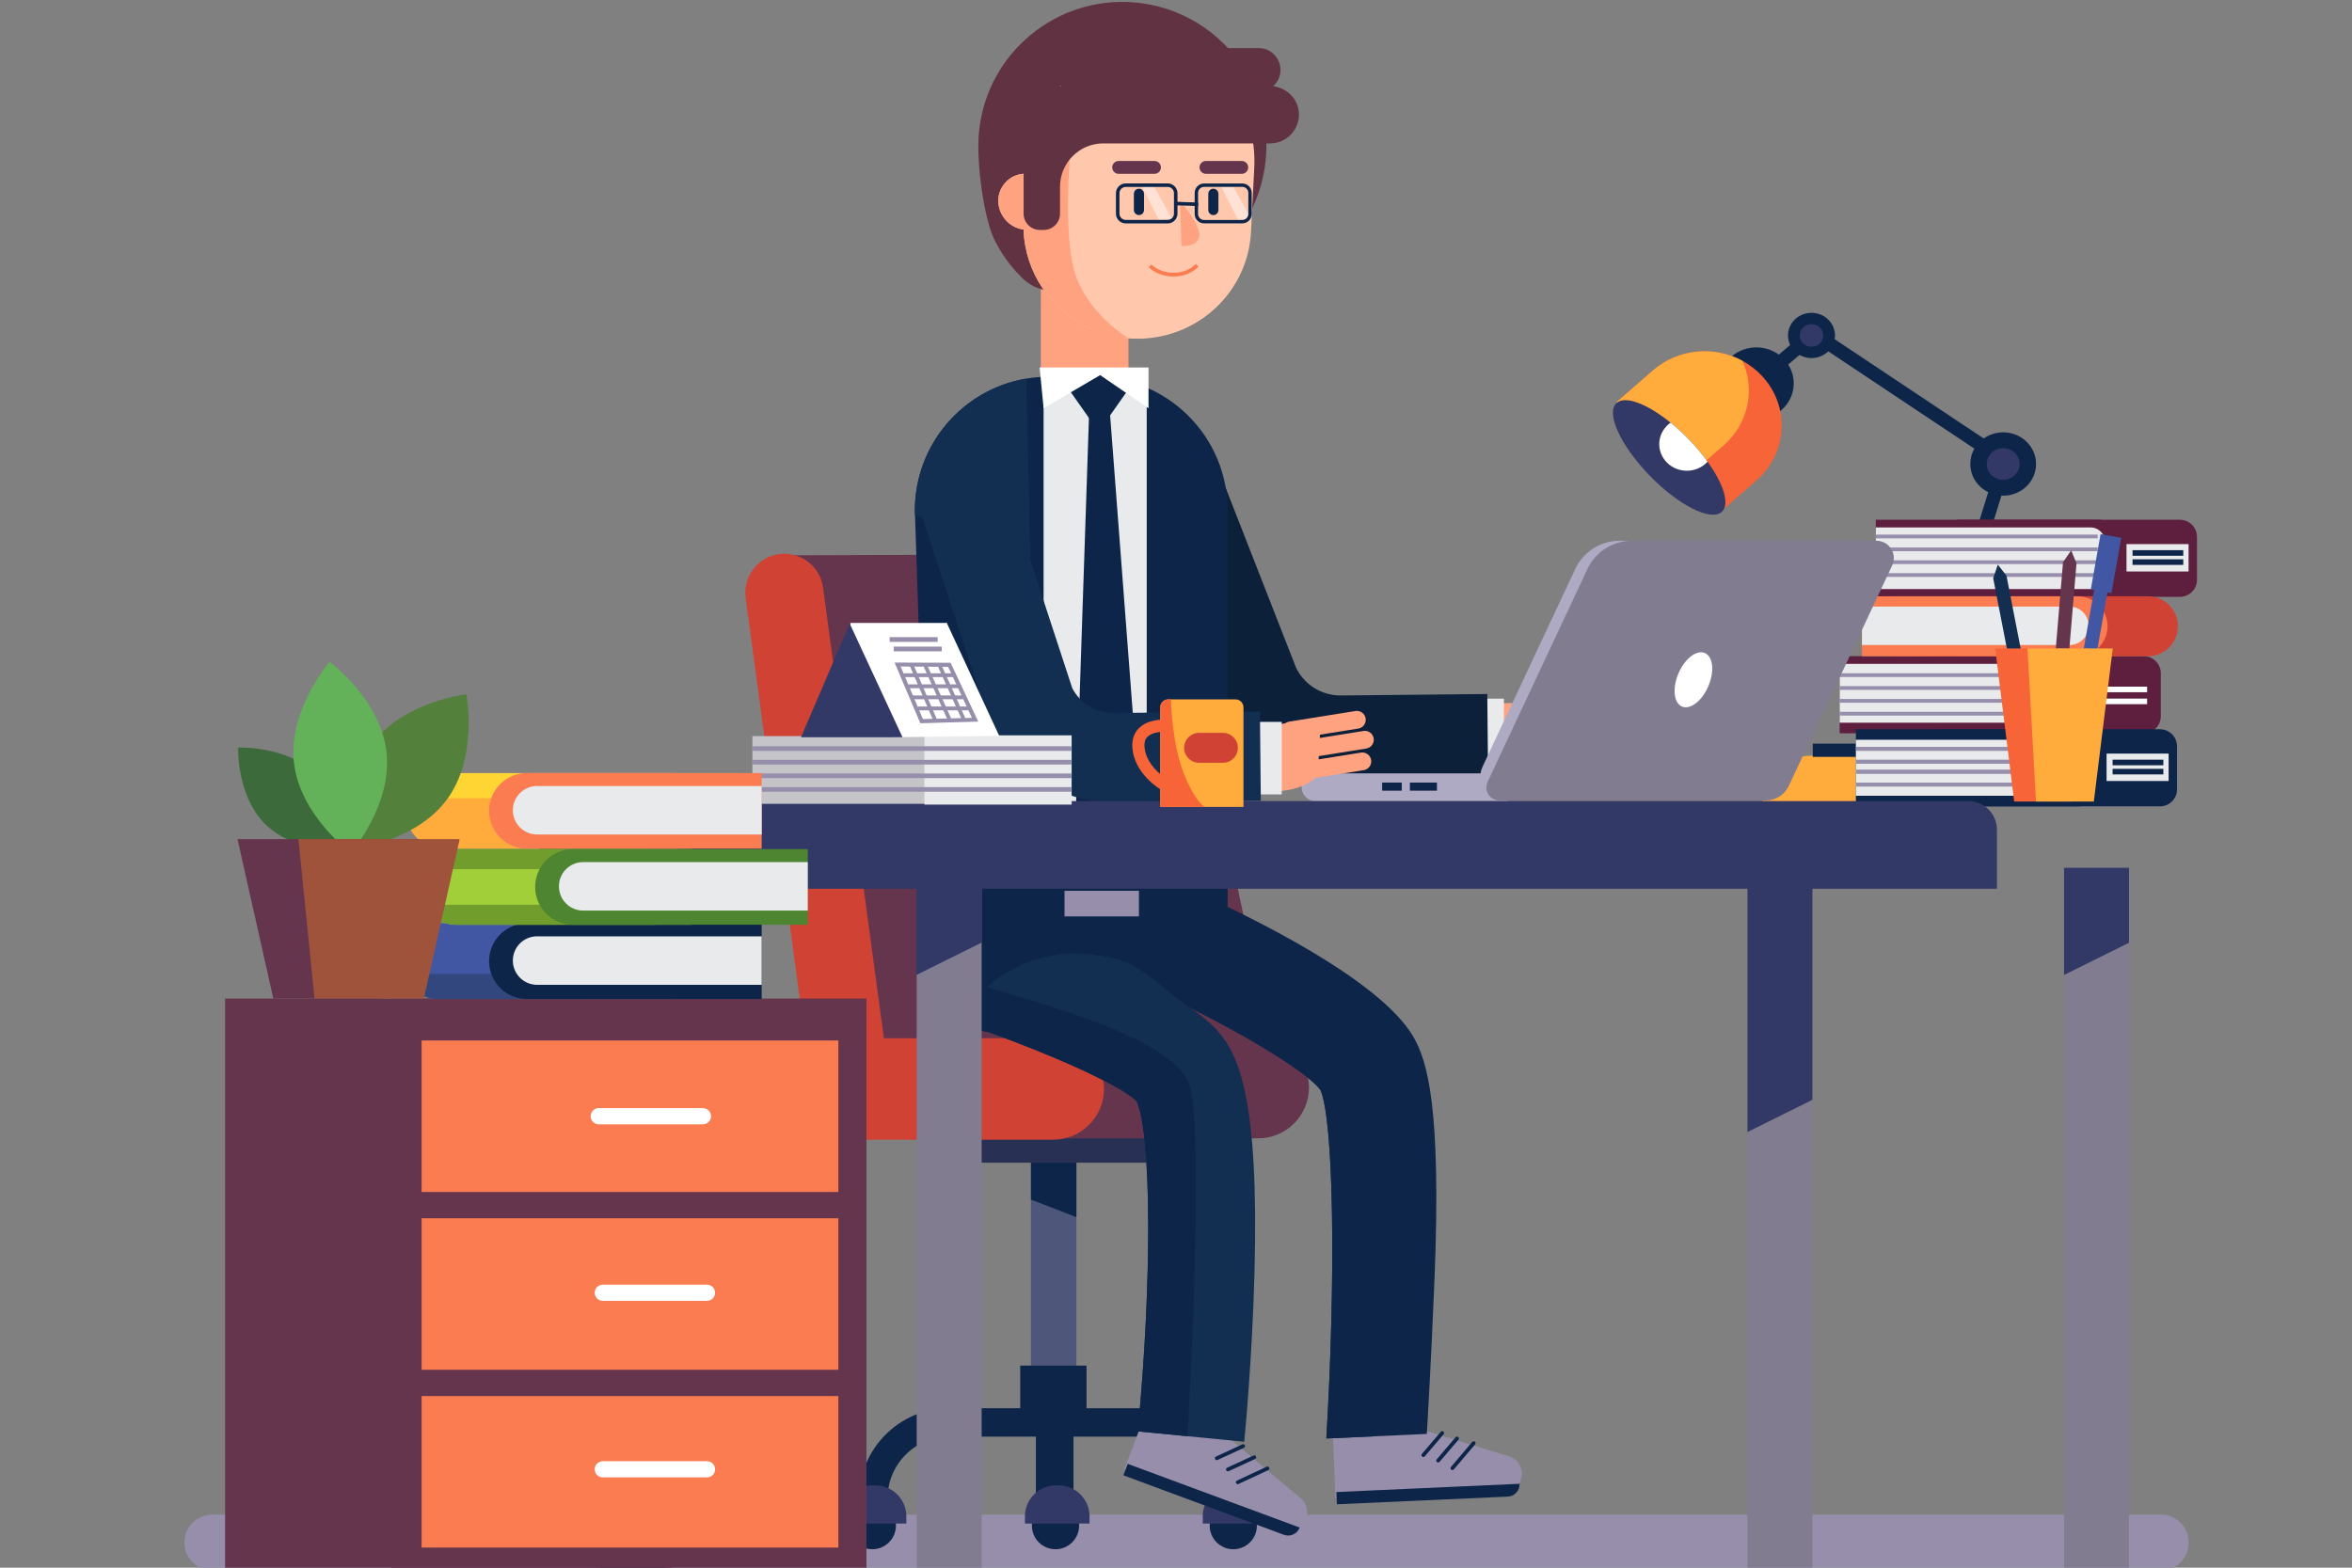 <?xml version="1.0" encoding="utf-8"?>
<!-- Generator: Adobe Illustrator 16.0.0, SVG Export Plug-In . SVG Version: 6.00 Build 0)  -->
<!DOCTYPE svg PUBLIC "-//W3C//DTD SVG 1.1//EN" "http://www.w3.org/Graphics/SVG/1.1/DTD/svg11.dtd">
<svg version="1.1" id="Layer_1" xmlns="http://www.w3.org/2000/svg" xmlns:xlink="http://www.w3.org/1999/xlink" x="0px" y="0px"
	 width="900px" height="600px" viewBox="0 0 900 600" enable-background="new 0 0 900 600" xml:space="preserve">
<rect x="0" y="0" width="900" height="600" fill="#808080" stroke="none"/>
<g>
	<g>
		<g>
			<g>
				<defs>
					<path id="SVGID_1_" d="M507.527,550.55c3.754-63.099,2.742-121.436-2.174-133.251c-5.042-7.336-35.314-25.383-65.128-38.759
						l16.755-37.375c20.925,9.378,70.984,33.574,83.863,55.665c5.438,9.324,10.652,27.533,8.105,91.873
						c-1.334,33.7-2.979,60.1-2.979,60.1L507.527,550.55z"/>
				</defs>
				<clipPath id="SVGID_2_">
					<use xlink:href="#SVGID_1_"  overflow="visible"/>
				</clipPath>
			</g>
		</g>
		<g>
			<g>
				<defs>
					<path id="SVGID_3_" d="M507.527,550.55c3.754-63.099,2.742-121.436-2.174-133.251c-5.042-7.336-35.314-25.383-65.128-38.759
						l16.755-37.375c20.925,9.378,70.984,33.574,83.863,55.665c5.438,9.324,10.652,27.533,8.105,91.873
						c-1.334,33.7-2.979,60.1-2.979,60.1L507.527,550.55z"/>
				</defs>
				<clipPath id="SVGID_4_">
					<use xlink:href="#SVGID_3_"  overflow="visible"/>
				</clipPath>
			</g>
		</g>
		<g>
			<g>
				<defs>
					<path id="SVGID_5_" d="M507.527,550.55c3.754-63.099,2.742-121.436-2.174-133.251c-5.042-7.336-35.314-25.383-65.128-38.759
						l16.755-37.375c20.925,9.378,70.984,33.574,83.863,55.665c5.438,9.324,10.652,27.533,8.105,91.873
						c-1.334,33.7-2.979,60.1-2.979,60.1L507.527,550.55z"/>
				</defs>
				<clipPath id="SVGID_6_">
					<use xlink:href="#SVGID_5_"  overflow="visible"/>
				</clipPath>
			</g>
		</g>
	</g>
	<g>
		<g>
			<g>
				<defs>
					<path id="SVGID_7_" d="M507.527,550.55c3.754-63.099,2.742-121.436-2.174-133.251c-5.042-7.336-35.314-25.383-65.128-38.759
						l16.755-37.375c20.925,9.378,70.984,33.574,83.863,55.665c5.438,9.324,10.652,27.533,8.105,91.873
						c-1.334,33.7-2.979,60.1-2.979,60.1L507.527,550.55z"/>
				</defs>
				<clipPath id="SVGID_8_">
					<use xlink:href="#SVGID_7_"  overflow="visible"/>
				</clipPath>
			</g>
		</g>
		<g>
			<path fill="#968EAB" d="M826.861,601.066H81.227c-5.879,0-10.686-4.808-10.686-10.686l0,0c0-5.877,4.807-10.687,10.686-10.687
				h745.633c5.878,0,10.686,4.81,10.686,10.687l0,0C837.546,596.259,832.739,601.066,826.861,601.066z"/>
			<g>
				<g>
					<g>
						<path fill="#0E254A" d="M660.806,156.546L660.806,156.546c-5.295-5.647-4.837-14.361,1.023-19.462l0.664-0.578
							c5.86-5.102,14.903-4.66,20.198,0.987l0,0c5.295,5.647,4.837,14.361-1.024,19.462l-0.663,0.577
							C675.143,162.634,666.1,162.193,660.806,156.546z"/>
						<path fill="#F66438" d="M672.049,183.95l-13.925,12.124l-39.547-42.174l13.926-12.125c9.65-8.4,23.492-9.517,34.233-3.687
							c2.715,1.468,5.225,3.374,7.427,5.723c5.455,5.818,7.951,13.22,7.579,20.492C681.349,171.573,678.089,178.693,672.049,183.95z
							"/>
						<path fill="#FFAC3D" d="M659.467,170.53l-13.927,12.125l-26.963-28.755l13.926-12.125c9.65-8.4,23.492-9.517,34.233-3.687
							c1.847,4.068,2.65,8.452,2.423,12.795C668.766,158.153,665.506,165.274,659.467,170.53z"/>
					</g>
					<path fill="#323966" d="M658.844,195.913c-4.202,3.751-16.618-2.517-27.733-14.025c-11.114-11.51-16.731-23.885-12.523-27.647
						c3.313-2.974,11.772,0.325,20.671,7.526c2.343,1.914,4.732,4.089,7.05,6.493c2.71,2.81,5.099,5.668,7.091,8.443
						C659.587,185.293,662.019,193.07,658.844,195.913z"/>
					<path fill="#FFFFFF" d="M653.399,176.702c-3.218,3.546-8.692,4.557-13.128,2.143c-5.065-2.758-6.859-8.971-3.991-13.863
						c0.766-1.306,1.788-2.396,2.979-3.217c2.343,1.914,4.732,4.089,7.05,6.493C649.018,171.068,651.406,173.927,653.399,176.702z"
						/>
				</g>
				<polyline fill="none" stroke="#0E254A" stroke-width="5.229" stroke-miterlimit="10" points="731.141,292.934 767.244,176.399 
					694.137,127.699 678.793,140.744 				"/>
				<g>
					<ellipse fill="#0E254A" cx="693.176" cy="128.392" rx="8.989" ry="8.661"/>
					<ellipse fill="#323966" cx="693.176" cy="128.392" rx="4.495" ry="4.33"/>
				</g>
				<path fill="#FFAC3D" d="M767.485,307.697h-93.006l0,0c0-10.205,8.272-18.478,18.478-18.478h56.051
					C759.212,289.22,767.485,297.492,767.485,307.697L767.485,307.697z"/>
				<rect x="693.656" y="284.599" fill="#0E254A" width="16.779" height="5.081"/>
				<g>
					<ellipse fill="#0E254A" cx="766.526" cy="177.588" rx="12.585" ry="12.125"/>
					<ellipse fill="#323966" cx="766.526" cy="177.588" rx="6.292" ry="6.062"/>
				</g>
			</g>
			<g>
				<g>
					<path fill="#5E1F3F" d="M820.313,280.659h-85.305v-29.512h85.305c3.605,0,6.529,2.923,6.529,6.529v16.454
						C826.842,277.736,823.918,280.659,820.313,280.659z"/>
					<path fill="#5E1F3F" d="M789.248,280.659h-85.305v-29.512h85.305c3.606,0,6.529,2.923,6.529,6.529v16.454
						C795.778,277.736,792.855,280.659,789.248,280.659z"/>
					<path fill="#E8EAEC" d="M785.027,276.604h-81.083v-22.513h81.083c3.09,0,5.594,2.503,5.594,5.593v11.328
						C790.62,274.099,788.116,276.604,785.027,276.604z"/>
					<rect x="802.185" y="262.797" fill="#FFFFFF" width="19.414" height="2.136"/>
					<rect x="802.185" y="267.371" fill="#FFFFFF" width="19.414" height="2.137"/>
				</g>
				<g>
					<path fill="#5E1F3F" d="M834.152,228.434h-85.305v-29.511h85.305c3.607,0,6.53,2.922,6.53,6.528v16.454
						C840.682,225.511,837.759,228.434,834.152,228.434z"/>
					<path fill="#5E1F3F" d="M803.087,228.434h-85.305v-29.511h85.305c3.606,0,6.529,2.922,6.529,6.528v16.454
						C809.616,225.511,806.694,228.434,803.087,228.434z"/>
					<path fill="#E8EAEC" d="M799.947,225.46h-82.164v-23.594h82.164c3.09,0,5.593,2.503,5.593,5.593v12.408
						C805.539,222.955,803.036,225.46,799.947,225.46z"/>
					<rect x="813.711" y="208.242" fill="#E8EAEC" width="23.75" height="10.484"/>
					<rect x="816.024" y="210.572" fill="#0E254A" width="19.415" height="2.135"/>
					<rect x="816.024" y="214.067" fill="#0E254A" width="19.415" height="2.135"/>
				</g>
				<g>
					<path fill="#0E254A" d="M826.526,308.616h-85.305v-29.511h85.305c3.605,0,6.529,2.924,6.529,6.529v16.453
						C833.055,305.693,830.131,308.616,826.526,308.616z"/>
					<path fill="#0E254A" d="M795.461,308.616h-85.305v-29.511h85.305c3.606,0,6.529,2.924,6.529,6.529v16.453
						C801.99,305.693,799.068,308.616,795.461,308.616z"/>
					<path fill="#E8EAEC" d="M791.241,304.563h-81.085v-21.435h81.085c3.088,0,5.593,2.505,5.593,5.593v10.248
						C796.834,302.058,794.329,304.563,791.241,304.563z"/>
					<rect x="806.085" y="288.424" fill="#E8EAEC" width="23.75" height="10.484"/>
					<rect x="808.398" y="290.754" fill="#0E254A" width="19.415" height="2.137"/>
					<rect x="808.398" y="294.249" fill="#0E254A" width="19.415" height="2.137"/>
				</g>
				<g>
					<path fill="#D04234" d="M723.874,228.221v22.949h98.026c6.334,0,11.475-5.14,11.475-11.474c0-3.161-1.284-6.033-3.356-8.117
						c-2.086-2.073-4.957-3.357-8.118-3.357H723.874z"/>
					<path fill="#FA7C50" d="M712.485,228.221v22.949h82.494c6.334,0,11.475-5.14,11.475-11.474c0-3.161-1.285-6.033-3.357-8.117
						c-2.085-2.073-4.957-3.357-8.117-3.357H712.485z"/>
					<path fill="#E8EAEC" d="M712.485,232.154v14.713h79.399c4.066,0,7.356-3.292,7.356-7.356c0-2.034-0.825-3.869-2.15-5.207
						c-1.337-1.324-3.173-2.15-5.206-2.15H712.485z"/>
				</g>
				<g>
					
						<line fill="none" stroke="#968EAB" stroke-width="1.438" stroke-miterlimit="10" x1="717.775" y1="205.327" x2="802.693" y2="205.327"/>
					
						<line fill="none" stroke="#968EAB" stroke-width="1.438" stroke-miterlimit="10" x1="717.775" y1="210.246" x2="802.693" y2="210.246"/>
					
						<line fill="none" stroke="#968EAB" stroke-width="1.438" stroke-miterlimit="10" x1="717.775" y1="215.165" x2="802.693" y2="215.165"/>
					
						<line fill="none" stroke="#968EAB" stroke-width="1.438" stroke-miterlimit="10" x1="717.775" y1="220.083" x2="802.693" y2="220.083"/>
				</g>
				<g>
					
						<line fill="none" stroke="#968EAB" stroke-width="1.438" stroke-miterlimit="10" x1="703.88" y1="258.396" x2="789.307" y2="258.396"/>
					
						<line fill="none" stroke="#968EAB" stroke-width="1.438" stroke-miterlimit="10" x1="703.88" y1="263.314" x2="789.307" y2="263.314"/>
					
						<line fill="none" stroke="#968EAB" stroke-width="1.438" stroke-miterlimit="10" x1="703.88" y1="268.233" x2="789.307" y2="268.233"/>
					
						<line fill="none" stroke="#968EAB" stroke-width="1.438" stroke-miterlimit="10" x1="703.88" y1="273.151" x2="789.307" y2="273.151"/>
				</g>
				<g>
					
						<line fill="none" stroke="#968EAB" stroke-width="1.438" stroke-miterlimit="10" x1="710.351" y1="286.612" x2="795.778" y2="286.612"/>
					
						<line fill="none" stroke="#968EAB" stroke-width="1.438" stroke-miterlimit="10" x1="710.351" y1="291.531" x2="795.778" y2="291.531"/>
					
						<line fill="none" stroke="#968EAB" stroke-width="1.438" stroke-miterlimit="10" x1="710.351" y1="295.369" x2="795.778" y2="295.369"/>
					
						<line fill="none" stroke="#968EAB" stroke-width="1.438" stroke-miterlimit="10" x1="710.351" y1="300.288" x2="795.778" y2="300.288"/>
				</g>
			</g>
			<rect x="229.631" y="332.129" fill="#122F51" width="24.852" height="269.224"/>
			<g>
				<path fill="#65354D" d="M488.5,410.308l-148.333,11.131l-41.159-208.906l99.631-0.35c27.914-0.098,52.064,19.409,57.84,46.718
					L488.5,410.308z"/>
				<path fill="#D04234" d="M310.002,411.666l-24.672-182.803c-1.1-8.146,4.664-15.707,12.809-16.807l0,0
					c8.143-1.099,15.706,4.665,16.805,12.81l24.674,182.803c1.1,8.144-4.665,15.706-12.809,16.806l0,0
					C318.665,425.573,311.101,419.81,310.002,411.666z"/>
				<g>
					<g>
						<rect x="394.499" y="436.708" fill="#4E567A" width="17.382" height="102.512"/>
						<path fill="#0E254A" d="M411.881,442.673v23.169l-17.382-6.727v-15.684C398.849,443.226,407.22,442.878,411.881,442.673z"/>
					</g>
					<path fill="#283154" d="M443.457,444.996h-77.661c-4.272,0-7.766-3.495-7.766-7.767l0,0c0-4.271,3.494-7.766,7.766-7.766
						h77.661c4.271,0,7.765,3.494,7.765,7.766l0,0C451.222,441.501,447.729,444.996,443.457,444.996z"/>
					<path fill="#65354D" d="M481.465,435.677h-89.262c-10.679,0-19.418-8.738-19.418-19.418l0,0
						c0-10.68,8.739-19.419,19.418-19.419h89.262c10.68,0,19.419,8.739,19.419,19.419l0,0
						C500.884,426.938,492.145,435.677,481.465,435.677z"/>
					<path fill="#D04234" d="M403.028,436.194h-71.399c-10.681,0-19.419-8.738-19.419-19.419l0,0
						c0-10.679,8.738-19.418,19.419-19.418h71.399c10.679,0,19.418,8.739,19.418,19.418l0,0
						C422.446,427.456,413.707,436.194,403.028,436.194z"/>
					<g>
						<g>
							<path fill="#0E254A" d="M476.852,573.396h-10.873c0-12.99-10.568-23.557-23.558-23.557h-79.214
								c-12.988,0-23.557,10.566-23.557,23.557h-10.872c0-18.984,15.445-34.43,34.429-34.43h79.214
								C461.406,538.966,476.852,554.411,476.852,573.396z"/>
						</g>
						<rect x="390.39" y="522.657" fill="#0E254A" width="25.367" height="16.567"/>
					</g>
					<g>
						<circle fill="#0E254A" cx="333.799" cy="583.908" r="9.031"/>
						<path fill="#323966" d="M346.824,583.111h-24.716v-2.743c0-6.564,5.32-11.886,11.884-11.886h0.947
							c6.563,0,11.884,5.321,11.884,11.886V583.111z"/>
						<circle fill="#0E254A" cx="471.926" cy="583.908" r="9.031"/>
						<path fill="#323966" d="M484.948,583.111h-24.716v-2.743c0-6.564,5.32-11.886,11.885-11.886h0.947
							c6.563,0,11.884,5.321,11.884,11.886V583.111z"/>
					</g>
					<rect x="396.39" y="542.331" fill="#0E254A" width="14.39" height="32.617"/>
					<g>
						<circle fill="#0E254A" cx="403.889" cy="583.908" r="9.032"/>
						<path fill="#323966" d="M416.912,583.111h-24.716v-2.743c0-6.564,5.321-11.886,11.884-11.886h0.947
							c6.564,0,11.885,5.321,11.885,11.886V583.111z"/>
					</g>
				</g>
			</g>
			<g>
				<g>
					<g>
						<g>
							<path fill="#FFA280" d="M586.83,269.514l24.636,7.062c1.799,0.516,3.693-0.533,4.209-2.333l0,0
								c0.516-1.799-0.533-3.693-2.333-4.209l-24.636-7.063c-1.8-0.516-3.694,0.534-4.209,2.333l0,0
								C583.982,267.103,585.032,268.997,586.83,269.514z"/>
							<path fill="#FFA280" d="M593.623,277.675l19.78,5.669c1.799,0.516,3.693-0.534,4.209-2.333l0,0
								c0.516-1.799-0.535-3.693-2.333-4.209l-19.781-5.67c-1.799-0.516-3.692,0.534-4.208,2.333l0,0
								C590.774,275.264,591.823,277.158,593.623,277.675z"/>
							<path fill="#FFA280" d="M588.001,282.267l23.413,6.712c1.799,0.516,3.692-0.534,4.209-2.333l0,0
								c0.516-1.8-0.535-3.693-2.334-4.209l-23.412-6.712c-1.8-0.516-3.694,0.534-4.21,2.333l0,0
								C585.153,279.857,586.201,281.752,588.001,282.267z"/>
							<path fill="#FFA280" d="M568.473,284.002l25.134,5.009c1.835,0.365,3.636-0.837,4.003-2.672l0,0
								c0.365-1.835-0.838-3.637-2.673-4.002l-25.134-5.01c-1.835-0.366-3.637,0.837-4.002,2.673l0,0
								C565.434,281.835,566.638,283.636,568.473,284.002z"/>
						</g>
						<path fill="#FFA280" d="M605.573,275.619c-0.259-0.086-3.053-1.439-6.074-2.916c-5.219-2.55-10.973-3.82-16.78-3.707
							l-11.122,0.216c0,0-2.136,18.445-1.358,18.25c0.775-0.194,24.464,4.077,24.464,4.077L605.573,275.619z"/>
					</g>
					<rect x="564.866" y="267.395" fill="#E8EAEC" width="10.614" height="28.437"/>
				</g>
				<g>
					<path fill="#968EAB" d="M510.98,573.471l64.645-2.429c3.854-0.146,6.862-3.388,6.719-7.243l0,0
						c-0.113-2.968-2.09-5.542-4.929-6.413l-32.404-9.956l-34.928,2.167L510.98,573.471z"/>
					<path fill="#0E254A" d="M576.988,572.788l-65.422,2.946l-0.211-4.689l70.109-3.155l0,0
						C581.58,570.479,579.577,572.672,576.988,572.788z"/>
				</g>
				<g>
					
						<line fill="none" stroke="#0E254A" stroke-width="1.438" stroke-linecap="round" stroke-miterlimit="10" x1="544.645" y1="556.915" x2="551.869" y2="548.463"/>
					
						<line fill="none" stroke="#0E254A" stroke-width="1.438" stroke-linecap="round" stroke-miterlimit="10" x1="550.311" y1="559.011" x2="557.534" y2="550.558"/>
					
						<line fill="none" stroke="#0E254A" stroke-width="1.438" stroke-linecap="round" stroke-miterlimit="10" x1="555.776" y1="561.909" x2="563.906" y2="552.328"/>
				</g>
				<g>
					<defs>
						<path id="SVGID_9_" d="M507.527,550.55c3.754-63.099,2.742-121.436-2.174-133.251c-5.042-7.336-35.314-25.383-65.128-38.759
							l16.755-37.375c20.925,9.378,70.984,33.574,83.863,55.665c5.438,9.324,10.652,27.533,8.105,91.873
							c-1.334,33.7-2.979,60.1-2.979,60.1L507.527,550.55z"/>
					</defs>
					<clipPath id="SVGID_10_">
						<use xlink:href="#SVGID_9_"  overflow="visible"/>
					</clipPath>
					<g clip-path="url(#SVGID_10_)">
						<path fill="#0E254A" d="M507.527,550.55c3.754-63.099,2.742-121.436-2.174-133.251c-5.042-7.336-35.314-25.383-65.128-38.759
							l16.755-37.375c20.925,9.378,70.984,33.574,83.863,55.665c5.438,9.324,10.652,27.533,8.105,91.873
							c-1.334,33.7-2.979,60.1-2.979,60.1L507.527,550.55z"/>
					</g>
					<path clip-path="url(#SVGID_10_)" fill="#0E254A" d="M434.656,357.498c0,0,76.106,27.44,84.909,49.186
						c8.802,21.744,5.694,143.413,5.694,143.413l-25.369,1.036l-84.391-197.776L434.656,357.498z"/>
				</g>
				<path fill="none" stroke="#0C203A" stroke-width="31.641" stroke-miterlimit="10" d="M448.857,178.628l32.561,83.224
					c5.729,12.396,18.195,20.282,31.851,20.146l55.999-0.555"/>
				<path fill="#FFA280" d="M418.907,154.209h-7.732c-7.097,0-12.902-5.806-12.902-12.901v-36.354
					c0-7.096,5.806-12.901,12.902-12.901h7.732c7.096,0,12.9,5.805,12.9,12.901v36.354
					C431.807,148.403,426.003,154.209,418.907,154.209z"/>
				<path fill="#613241" d="M484.449,59.731c-0.058,0.817-0.132,1.632-0.223,2.448c-0.46,3.922-1.314,7.733-2.54,11.351
					c-5.227,15.485-17.081,27.741-32.007,33.63c-7.412,2.931-15.584,4.284-24.073,3.688c-13.741-0.965-25.615,4.383-34.652-4.63
					c-2.912-2.903-5.504-6.101-7.689-9.572c-0.859-1.368-1.668-2.748-2.406-4.174c-4.5-8.695-7.106-29.992-6.371-40.464
					c2.073-29.533,27.046-51.994,56.338-51.26c0.836,0.025,1.672,0.067,2.506,0.126c18.51,1.3,34.226,11.588,43.213,26.313
					c0.016,0.018,0.016,0.018,0.016,0.018c2.628,4.324,4.678,9.043,6.054,14.016C484.232,47.081,484.9,53.328,484.449,59.731z"/>
				<g>
					<path fill="#FFC7BE" d="M411.802,70.459c-0.062,1.15-0.325,2.252-0.792,3.262c-0.527,1.212-1.335,2.501-2.329,3.401
						c-1.802,1.616-4.21,2.75-6.82,2.609l-5.606-0.294l-4.302-0.219l0.637-12.767h0.015l0.109-2.361l0.093-1.833l0.094-1.678
						l0.016-0.435h0.016l9.895,0.512c2.5,0.125,4.72,1.213,6.336,2.874c0.979,1.009,1.725,2.252,2.174,3.604
						C411.71,68.19,411.865,69.295,411.802,70.459z"/>
					<path fill="#FFC7AC" d="M479.91,65.039l-1.056,20.642l-0.154,3.09c-0.095,2.035-0.357,4.055-0.73,5.996
						c-3.541,18.234-18.67,32.229-37.231,34.528c-0.56,0.092-1.134,0.14-1.692,0.17c-1.989,0.202-3.99,0.218-6.042,0.124
						c-1.988-0.093-3.914-0.341-5.825-0.699c-3.728-0.684-7.285-1.848-10.592-3.416c0,0-0.017,0-0.033-0.016
						c-14.413-6.819-24.353-21.202-24.881-37.619c-0.016-0.497-0.031-0.979-0.016-1.475c-0.031-0.575,0-1.166,0.032-1.755v-0.311
						l0.061-1.397l0.203-3.682l0.621-12.643l0.016-0.124v-0.016l0.124-2.345l0.093-1.833l0.094-1.678l0.031-0.435
						c0.17-2.92,0.761-5.747,1.615-8.449c0.574-1.895,1.289-3.743,2.081-5.515c0.109-0.294,0.218-0.543,0.342-0.807
						c0.654-1.46,1.414-2.905,2.237-4.272c0-0.015,0.015-0.031,0.015-0.031c3.123-5.218,7.332-9.738,12.302-13.233
						c0.995-0.698,2.02-1.366,3.059-1.987c7.254-4.256,15.767-6.54,24.742-6.074c12.008,0.622,22.771,6.011,30.273,14.243
						c4.023,4.396,6.663,9.552,8.589,15.253c0.746,2.173,1.228,4.41,1.492,6.694C480.034,58.903,480.081,61.933,479.91,65.039z"/>
					<path fill="#FFC7BE" d="M396.907,66.623l-0.652,12.814l-0.45,8.65l-3.402-0.171c-0.247-0.016-0.497-0.031-0.729-0.078
						c-5.67-0.683-9.941-5.855-9.661-11.541c0.14-2.951,1.507-5.404,3.587-7.269c1.864-1.662,4.318-2.548,6.99-2.578h0.015
						c0.312-0.031,0.575-0.031,0.886,0L396.907,66.623z"/>
				</g>
				<path fill="#0E254A" d="M464.296,82.32L464.296,82.32c-1.067,0-1.941-0.874-1.941-1.941v-6.213c0-1.067,0.874-1.941,1.941-1.941
					l0,0c1.068,0,1.941,0.874,1.941,1.941v6.213C466.238,81.447,465.365,82.32,464.296,82.32z"/>
				<path fill="#0E254A" d="M435.821,82.32L435.821,82.32c-1.068,0-1.941-0.874-1.941-1.941v-6.213c0-1.067,0.873-1.941,1.941-1.941
					l0,0c1.067,0,1.941,0.874,1.941,1.941v6.213C437.762,81.447,436.888,82.32,435.821,82.32z"/>
				<path fill="#FFA280" d="M431.808,129.435c0,0-7.767,0.517-15.221-3.96c0,0-0.017,0-0.033-0.016
					c-14.413-6.819-24.353-21.202-24.881-37.619c-5.67-0.683-9.941-5.855-9.661-11.541c0.14-2.951,1.507-5.404,3.587-7.269
					c1.864-1.662,4.318-2.548,6.99-2.578v-0.016l0.124-2.345l0.093-1.833l0.094-1.678l0.016-0.435h0.016
					c0.17-2.92,0.761-5.747,1.615-8.449c5.87-3.278,11.851-3.899,15.252,3.448c0,0-0.341,3.324-0.637,8.387
					c-0.233,3.79-0.45,8.543-0.481,13.591c-0.093,10.376,0.527,21.978,3.2,29.015C417.566,121.156,431.808,129.435,431.808,129.435z
					"/>
				<path fill="#613241" d="M481.62,35.119h-70.019c-4.599,0-8.36-3.762-8.36-8.36l0,0c0-4.598,3.762-8.36,8.36-8.36h70.019
					c4.598,0,8.36,3.762,8.36,8.36l0,0C489.981,31.357,486.218,35.119,481.62,35.119z"/>
				<path fill="#613241" d="M496.863,41.895c0.684,3.767-0.632,7.336-3.05,9.755c-1.988,1.988-4.754,3.23-7.767,3.23h-63.845
					c-9.157,0-16.582,7.424-16.582,16.581v10.321c0,3.426-2.802,6.229-6.229,6.229h-1.474c-3.44,0-6.229-2.789-6.229-6.228V50.686
					c0-0.248,0.015-0.48,0.046-0.714c-1.181-1.74-1.865-3.852-1.865-6.088c0-3.03,1.244-5.778,3.231-7.782
					c1.988-1.988,4.752-3.231,7.766-3.231h84.725C490.997,32.871,495.898,36.577,496.863,41.895z"/>
				<g>
					<path fill="#65354D" d="M475.169,66.529h-13.722c-1.352,0-2.459-1.106-2.459-2.459l0,0c0-1.353,1.107-2.459,2.459-2.459h13.722
						c1.353,0,2.459,1.106,2.459,2.459l0,0C477.628,65.423,476.522,66.529,475.169,66.529z"/>
					<path fill="#65354D" d="M441.774,66.529h-13.719c-1.353,0-2.46-1.106-2.46-2.459l0,0c0-1.353,1.108-2.459,2.46-2.459h13.719
						c1.354,0,2.46,1.106,2.46,2.459l0,0C444.234,65.423,443.127,66.529,441.774,66.529z"/>
					<g opacity="0.49">
						<polygon fill="#FFFFFF" points="436.986,71.448 443.457,84.132 448.375,83.614 441.645,71.448 						"/>
						<polygon fill="#FFFFFF" points="467.274,71.448 473.745,84.132 478.663,83.614 471.932,71.448 						"/>
					</g>
					<path fill="none" stroke="#0E254A" stroke-width="1.297" stroke-miterlimit="10" d="M475.37,84.844h-14.615
						c-1.627,0-2.96-1.332-2.96-2.96v-8.059c0-1.628,1.333-2.96,2.96-2.96h14.615c1.628,0,2.96,1.332,2.96,2.96v8.059
						C478.33,83.512,476.998,84.844,475.37,84.844z"/>
					<path fill="none" stroke="#0E254A" stroke-width="1.349" stroke-miterlimit="10" d="M446.817,84.844h-16.044
						c-1.693,0-3.079-1.385-3.079-3.078v-7.824c0-1.692,1.386-3.078,3.079-3.078h16.044c1.693,0,3.078,1.386,3.078,3.078v7.824
						C449.895,83.459,448.51,84.844,446.817,84.844z"/>
					<path fill="none" stroke="#FA7C50" stroke-width="1.438" stroke-miterlimit="10" d="M458.099,101.534
						c-2.296,2.381-5.856,3.771-9.78,3.57c-3.289-0.169-6.212-1.423-8.274-3.359"/>
					<path fill="#FFA280" d="M459.077,90.327c0.006,0.066-0.266-0.007-0.266-0.007c-0.064,2.206-1.977,3.958-6.71,3.821
						l-0.555-17.385C456.595,83.162,458.731,86.721,459.077,90.327z"/>
					
						<line fill="none" stroke="#0E254A" stroke-width="1.349" stroke-miterlimit="10" x1="450.188" y1="77.919" x2="458.471" y2="78.179"/>
				</g>
				<path fill="#0E254A" d="M469.769,195.384v156.937l-114.081,12.472l-5.611-169.409c0-25.225,18.267-46.208,42.296-50.433
					c2.889-0.498,5.855-0.761,8.898-0.761h17.304C446.843,144.19,469.769,167.116,469.769,195.384z"/>
				<path fill="#0E254A" d="M460.712,366.099c0,7.066-2.516,13.542-6.693,18.591c-5.344,6.477-13.45,10.608-22.521,10.608h-49.098
					c-1.459,0-2.889-0.108-4.286-0.325c-3.604-0.514-6.989-1.709-10.033-3.434c-0.544-0.295-1.071-0.621-1.584-0.963
					c-8-5.202-13.295-14.228-13.295-24.478l0.9-15.58l105.759-0.916L460.712,366.099z"/>
				<g>
					<rect x="399.334" y="141.084" fill="#E8EAEC" width="39.462" height="184.021"/>
				</g>
				<polygon fill="#0E254A" points="420.388,165.242 408.879,148.854 419.482,142.511 431.898,148.854 				"/>
				<polygon fill="#0E254A" points="424.457,329.57 411.603,312.226 416.763,157.526 424.743,158.292 436.41,311.594 				"/>
				<polygon fill="#FFFFFF" points="439.481,156.242 420.969,143.57 399.337,156.242 397.806,140.646 439.481,140.646 				"/>
				<g>
					<path fill="#968EAB" d="M430.221,562.344l60.492,22.923c3.606,1.367,7.64-0.448,9.007-4.056l0,0
						c1.053-2.777,0.233-5.919-2.044-7.827l-25.973-21.782l-33.018-11.599L430.221,562.344z"/>
					<path fill="#0E254A" d="M491.289,587.407l-61.411-22.752l1.632-4.401l65.809,24.382l0,0
						C496.42,587.066,493.719,588.308,491.289,587.407z"/>
				</g>
				<g>
					<path fill="#122F51" d="M480.05,486.566c-0.853,33.409-3.806,63.959-3.929,65.234l-21.684-2.113l-19.072-1.848
						c5.529-56.956,5.28-114.256-0.482-126.479c-6.679-6.291-32.633-17.754-56.77-26.389c-3.402-1.212-6.772-2.361-10.033-3.434
						c-0.575-0.201-1.149-0.388-1.724-0.574l0.14-0.389c0,0,20.01-35.148,62.166-23.054c8.885,2.549,16.179,10.986,25.357,17.167
						c4.752,3.185,8.807,6.462,11.758,9.708C474.196,403.654,481.743,421.221,480.05,486.566z"/>
				</g>
				<g>
					
						<line fill="none" stroke="#0E254A" stroke-width="1.438" stroke-linecap="round" stroke-miterlimit="10" x1="465.591" y1="558.123" x2="475.686" y2="553.462"/>
					
						<line fill="none" stroke="#0E254A" stroke-width="1.438" stroke-linecap="round" stroke-miterlimit="10" x1="469.863" y1="562.394" x2="479.957" y2="557.733"/>
					
						<line fill="none" stroke="#0E254A" stroke-width="1.438" stroke-linecap="round" stroke-miterlimit="10" x1="473.615" y1="567.312" x2="485.006" y2="562.006"/>
				</g>
				<path fill="#122F51" d="M394.266,215.125l-44.189-18.111v-1.63c0-25.225,18.267-46.208,42.296-50.433
					c0.108,0.093,0.231,0.186,0.341,0.279L394.266,215.125z"/>
				<path fill="#0E254A" d="M454.438,549.688l-19.072-1.848c5.529-56.956,5.28-114.256-0.482-126.479
					c-6.679-6.291-32.633-17.754-56.77-26.389c-3.604-0.514-6.989-1.709-10.033-3.434c-0.575-0.201-1.149-0.388-1.724-0.574
					l0.14-0.389c-8-5.202-13.295-14.228-13.295-24.478l0.9-15.58l16.867,2.315c-0.403,1.21-2.687,13.108,1.476,20.253
					c1.166,2.035,2.858,3.682,5.265,4.598c6.602,2.517,31.718,8.667,51.708,17.613c12.922,5.793,23.718,12.768,25.954,20.705
					C460.62,434.641,455.292,534.45,454.438,549.688z"/>
				<g>
					<g>
						<path fill="#AFAAC4" d="M677.216,306.371H575.531c-6.651,0-11.049-6.914-8.224-12.938l35.464-75.658
							c3.092-6.597,9.72-10.81,17.006-10.81h93.616c4.85,0,8.055,5.042,5.996,9.434L677.216,306.371z"/>
						<g>
							<g>
								<path fill="#AFAAC4" d="M575.908,306.631h-72.506c-2.929,0-5.324-2.396-5.324-5.324l0,0c0-2.929,2.396-5.324,5.324-5.324
									h72.506c2.929,0,5.323,2.395,5.323,5.324l0,0C581.232,304.234,578.837,306.631,575.908,306.631z"/>
							</g>
							<g>
								<rect x="539.497" y="299.512" fill="#0E254A" width="10.355" height="3.107"/>
								<rect x="528.884" y="299.512" fill="#0E254A" width="7.507" height="3.107"/>
							</g>
						</g>
						<path fill="#827C91" d="M675.684,306.371H573.762c-3.659,0-6.077-3.803-4.524-7.116l38.194-81.479
							c3.093-6.597,9.719-10.81,17.005-10.81h93.617c4.85,0,8.055,5.042,5.995,9.434l-39.547,84.366
							C682.899,304.187,679.462,306.371,675.684,306.371z"/>
					</g>
					
						<ellipse transform="matrix(0.92 0.393 -0.393 0.92 154.293 -233.61)" fill="#FFFFFF" cx="647.705" cy="260.034" rx="6.213" ry="11.132"/>
				</g>
				<g>
					<g>
						<g>
							<path fill="#FFA280" d="M494.442,282.891l25.308-4.044c1.848-0.296,3.118-2.049,2.823-3.898l0,0
								c-0.296-1.848-2.05-3.119-3.898-2.823l-25.307,4.046c-1.848,0.295-3.118,2.049-2.822,3.897l0,0
								C490.841,281.917,492.594,283.186,494.442,282.891z"/>
							<path fill="#FFA280" d="M502.499,289.733l20.321-3.248c1.848-0.295,3.118-2.048,2.823-3.897l0,0
								c-0.296-1.849-2.051-3.119-3.897-2.823l-20.32,3.248c-1.849,0.295-3.119,2.049-2.823,3.897l0,0
								C498.898,288.759,500.652,290.028,502.499,289.733z"/>
							<path fill="#FFA280" d="M497.803,298.606l24.051-3.845c1.848-0.295,3.118-2.048,2.823-3.897l0,0
								c-0.297-1.849-2.05-3.119-3.898-2.823l-24.051,3.845c-1.849,0.294-3.117,2.048-2.823,3.897l0,0
								C494.2,297.631,495.954,298.902,497.803,298.606z"/>
						</g>
						<path fill="#FFA280" d="M505.366,276.348c-0.271,0.032-3.376-0.01-6.74-0.067c-5.808-0.097-11.556,1.192-16.769,3.756
							l-9.981,4.91c0,0,5.718,16.964,6.505,17.104c19.244,3.479,25.846-5.258,25.846-5.258L505.366,276.348z"/>
					</g>
					<rect x="481.924" y="276.28" fill="#E8EAEC" width="8.543" height="27.765"/>
				</g>
				<g>
					<path fill="#122F51" d="M425.945,307.057c-20.14,0-38.555-11.756-47.016-30.065l-0.418-0.904l-26.362-80.501l32.474-10.635
						l25.688,78.45c3.048,5.853,9.179,9.557,15.807,9.484l56-0.554l0.338,34.169l-56,0.554
						C426.286,307.057,426.114,307.057,425.945,307.057z"/>
				</g>
				<g>
					<rect x="407.344" y="340.931" fill="#968EAB" width="28.476" height="9.806"/>
				</g>
			</g>
			<rect x="350.782" y="332.129" fill="#827C91" width="24.851" height="269.224"/>
			<rect x="668.676" y="332.125" fill="#827C91" width="24.849" height="269.229"/>
			<rect x="789.823" y="332.125" fill="#827C91" width="24.85" height="269.229"/>
			<polygon fill="#323966" points="668.676,332.125 693.525,332.125 693.525,420.929 668.676,433.261 			"/>
			<polygon fill="#323966" points="814.673,332.125 814.673,360.809 789.823,373.142 789.823,332.125 			"/>
			<polygon fill="#323966" points="375.841,331.595 375.841,360.648 350.67,373.142 350.67,331.595 			"/>
			<g>
				<path fill="#323966" d="M206.293,340.161h557.833v-22.62c0-6.046-4.899-10.946-10.945-10.946H217.239
					c-6.045,0-10.946,4.9-10.946,10.946V340.161z"/>
			</g>
			<g>
				<rect x="287.918" y="281.729" fill="#C4C4C9" width="121.83" height="25.919"/>
				<rect x="353.728" y="281.433" fill="#E8EAEC" width="56.34" height="26.509"/>
				<g>
					
						<line fill="none" stroke="#968EAB" stroke-width="1.769" stroke-miterlimit="10" x1="288.025" y1="286.499" x2="409.962" y2="286.499"/>
					
						<line fill="none" stroke="#968EAB" stroke-width="1.769" stroke-miterlimit="10" x1="288.025" y1="291.712" x2="409.962" y2="291.712"/>
					
						<line fill="none" stroke="#968EAB" stroke-width="1.769" stroke-miterlimit="10" x1="288.025" y1="296.926" x2="409.962" y2="296.926"/>
					
						<line fill="none" stroke="#968EAB" stroke-width="1.769" stroke-miterlimit="10" x1="288.025" y1="302.14" x2="409.962" y2="302.14"/>
				</g>
			</g>
			<g>
				<rect x="86.132" y="382.172" fill="#65354D" width="171.054" height="219.142"/>
				<rect x="149.7" y="382.172" fill="#65354D" width="181.854" height="219.142"/>
				<g>
					<rect x="161.335" y="398.222" fill="#FA7C50" width="159.462" height="57.986"/>
					<rect x="161.335" y="466.267" fill="#FA7C50" width="159.462" height="57.986"/>
					<rect x="161.335" y="534.31" fill="#FA7C50" width="159.462" height="57.987"/>
				</g>
				<g>
					<path fill="#FFFFFF" d="M268.979,430.321h-39.865c-1.708,0-3.106-1.397-3.106-3.106l0,0c0-1.709,1.398-3.106,3.106-3.106
						h39.865c1.709,0,3.107,1.397,3.107,3.106l0,0C272.086,428.924,270.688,430.321,268.979,430.321z"/>
					<path fill="#FFFFFF" d="M270.533,497.886h-39.866c-1.709,0-3.106-1.397-3.106-3.105l0,0c0-1.709,1.397-3.107,3.106-3.107
						h39.866c1.709,0,3.106,1.398,3.106,3.107l0,0C273.639,496.488,272.242,497.886,270.533,497.886z"/>
					<path fill="#FFFFFF" d="M270.533,565.451h-39.866c-1.709,0-3.106-1.397-3.106-3.106l0,0c0-1.708,1.397-3.106,3.106-3.106
						h39.866c1.709,0,3.106,1.398,3.106,3.106l0,0C273.639,564.054,272.242,565.451,270.533,565.451z"/>
				</g>
			</g>
			<g>
				<g>
					<path fill="#FFAC3D" d="M475.816,270.715v38.116h-31.84v-38.116c0-1.678,1.366-3.045,3.043-3.045h25.753
						C474.448,267.67,475.816,269.037,475.816,270.715z"/>
					<g>
						<path fill="#F66438" d="M444.367,302.309c-0.416-0.239-10.19-5.964-11.063-15.991c-0.331-3.823,1.116-6.193,2.389-7.506
							c3.497-3.613,9.312-3.406,9.962-3.371l-0.254,4.653c-1.181-0.056-4.654,0.185-6.37,1.968c-0.874,0.909-1.229,2.17-1.083,3.852
							c0.664,7.63,8.66,12.308,8.741,12.355L444.367,302.309z"/>
					</g>
					<path fill="#D04234" d="M467.952,291.939h-9.125c-3.163,0-5.728-2.563-5.728-5.727l0,0c0-3.164,2.564-5.729,5.728-5.729h9.125
						c3.163,0,5.728,2.565,5.728,5.729l0,0C473.68,289.376,471.115,291.939,467.952,291.939z"/>
				</g>
				<path fill="#F66438" d="M460.936,308.831h-16.96v-38.116c0-1.678,1.366-3.045,3.043-3.045h1.025
					c0.046,1.99,0.59,17.195,4.861,28.145C456.617,305.352,459.926,308.163,460.936,308.831z"/>
			</g>
			<g>
				
					<line fill="none" stroke="#968EAB" stroke-width="1.438" stroke-miterlimit="10" x1="710.351" y1="286.612" x2="795.778" y2="286.612"/>
				
					<line fill="none" stroke="#968EAB" stroke-width="1.438" stroke-miterlimit="10" x1="710.351" y1="291.531" x2="795.778" y2="291.531"/>
				
					<line fill="none" stroke="#968EAB" stroke-width="1.438" stroke-miterlimit="10" x1="710.351" y1="295.369" x2="795.778" y2="295.369"/>
				
					<line fill="none" stroke="#968EAB" stroke-width="1.438" stroke-miterlimit="10" x1="710.351" y1="300.288" x2="795.778" y2="300.288"/>
			</g>
			<g>
				<g>
					<g>
						<polygon fill="#FFFFFF" points="341.722,282.167 362.172,238.16 382.364,281.649 						"/>
						<rect x="325.412" y="238.418" fill="#FFFFFF" width="36.759" height="42.455"/>
						<polygon fill="#323966" points="306.515,282.167 325.155,238.678 345.346,282.167 						"/>
					</g>
					<g>
						<g>
							<rect x="340.428" y="243.854" fill="#968EAB" width="18.38" height="1.812"/>
						</g>
						<g>
							<rect x="341.98" y="247.479" fill="#968EAB" width="18.38" height="1.813"/>
						</g>
						<g>
							<path fill="#968EAB" d="M352.161,276.806l-9.853-23.229l21.45,0.083l10.581,22.521L352.161,276.806z M344.634,255.083
								l8.535,20.119l18.734-0.457l-9.104-19.513L344.634,255.083z"/>
						</g>
					</g>
				</g>
				<g>
					
						<line fill="none" stroke="#968EAB" stroke-width="1.461" stroke-miterlimit="10" x1="345.799" y1="258.416" x2="365.434" y2="258.416"/>
					
						<line fill="none" stroke="#968EAB" stroke-width="1.461" stroke-miterlimit="10" x1="347.502" y1="262.654" x2="367.137" y2="262.654"/>
					
						<line fill="none" stroke="#968EAB" stroke-width="1.461" stroke-miterlimit="10" x1="348.905" y1="266.894" x2="368.54" y2="266.894"/>
					
						<line fill="none" stroke="#968EAB" stroke-width="1.461" stroke-miterlimit="10" x1="351.207" y1="271.134" x2="370.844" y2="271.134"/>
				</g>
				<g>
					
						<line fill="none" stroke="#968EAB" stroke-width="1.461" stroke-miterlimit="10" x1="359.583" y1="254.825" x2="368.708" y2="275.114"/>
					
						<line fill="none" stroke="#968EAB" stroke-width="1.461" stroke-miterlimit="10" x1="354.147" y1="254.922" x2="363.273" y2="275.211"/>
					
						<line fill="none" stroke="#968EAB" stroke-width="1.461" stroke-miterlimit="10" x1="348.805" y1="254.536" x2="357.836" y2="275.599"/>
				</g>
			</g>
			<g>
				<g>
					
						<rect x="798.197" y="206.484" transform="matrix(0.985 0.174 -0.174 0.985 54.44 -135.801)" fill="#4257A4" width="5.177" height="71.449"/>
					
						<rect x="801.57" y="205.105" transform="matrix(0.985 0.174 -0.174 0.985 49.938 -137.076)" fill="#4257A4" width="8.025" height="21.487"/>
				</g>
				<g>
					<polygon fill="#65354D" points="788.609,286.819 783.448,286.387 789.421,215.189 792.542,210.634 794.58,215.622 					"/>
				</g>
				<g>
					<polygon fill="#122F51" points="781.439,290.458 776.357,291.447 762.702,221.316 764.466,216.084 767.785,220.327 					"/>
				</g>
				<g>
					<polygon fill="#F66438" points="792.865,306.771 770.736,306.771 763.48,248.19 800.118,248.19 					"/>
					<polygon fill="#FFAC3D" points="801.207,306.771 779.079,306.771 775.814,248.19 808.462,248.19 					"/>
				</g>
			</g>
			<g>
				<g>
					<path fill="#4257A4" d="M257.503,353.399v28.943h-89.845c-6.274,0-11.635-4.009-13.639-9.606
						c-0.537-1.516-0.839-3.156-0.839-4.872c0-3.982,1.615-7.602,4.234-10.231c2.629-2.618,6.248-4.233,10.244-4.233H257.503z"/>
					<path fill="#31477D" d="M223.652,372.736v9.606h-55.993c-6.274,0-11.635-4.009-13.639-9.606H223.652z"/>
					<path fill="#0E254A" d="M291.461,353.395v28.951l-89.844-0.001c-7.991,0-14.476-6.484-14.476-14.476
						c0-3.987,1.622-7.61,4.235-10.239c2.63-2.614,6.253-4.235,10.241-4.235H291.461z"/>
					<path fill="#E8EAEC" d="M291.461,358.357v18.561h-85.939c-5.13,0-9.281-4.152-9.281-9.28c0-2.563,1.042-4.88,2.712-6.567
						c1.688-1.672,4.003-2.714,6.569-2.714L291.461,358.357z"/>
				</g>
				<g>
					<path fill="#FFAC3D" d="M259.458,295.867v28.95h-89.844c-7.99,0-14.474-6.484-14.474-14.476c0-3.987,1.62-7.609,4.235-10.239
						c2.63-2.615,6.253-4.235,10.239-4.235H259.458z"/>
					<path fill="#FFD533" d="M225.321,305.53v-9.605h-55.992c-6.275,0-11.634,4.006-13.639,9.605H225.321z"/>
					<path fill="#FA7C50" d="M291.461,295.867v28.95h-89.844c-7.991,0-14.476-6.484-14.476-14.476c0-3.987,1.622-7.609,4.235-10.239
						c2.63-2.615,6.253-4.235,10.241-4.235H291.461z"/>
					<path fill="#E8EAEC" d="M291.461,300.83v18.561h-85.939c-5.13,0-9.281-4.152-9.281-9.281c0-2.564,1.042-4.88,2.712-6.567
						c1.688-1.671,4.003-2.712,6.569-2.712H291.461z"/>
				</g>
				<g>
					<path fill="#A1CF3A" d="M264.68,324.983v28.954h-89.846c-7.989,0-14.462-6.486-14.462-14.477c0-2.455,0.612-4.772,1.689-6.801
						c0.677-1.265,1.54-2.429,2.542-3.444c2.63-2.617,6.248-4.232,10.23-4.232H264.68z"/>
					<path fill="#709D2B" d="M250.778,324.983v7.677h-88.717c0.677-1.265,1.54-2.429,2.542-3.444
						c2.63-2.617,6.248-4.232,10.23-4.232H250.778z"/>
					<path fill="#709D2B" d="M250.778,353.95v-7.676h-88.717c0.677,1.265,1.54,2.429,2.542,3.442
						c2.63,2.618,6.248,4.233,10.23,4.233H250.778z"/>
					<path fill="#4E8530" d="M309.094,324.984v28.95H219.25c-7.99,0-14.474-6.484-14.474-14.477c0-3.987,1.621-7.609,4.236-10.239
						c2.63-2.613,6.252-4.234,10.238-4.234H309.094z"/>
					<path fill="#E8EAEC" d="M309.094,329.947v18.561h-85.939c-5.128,0-9.281-4.152-9.281-9.281c0-2.563,1.042-4.878,2.713-6.567
						c1.688-1.67,4.004-2.713,6.567-2.713L309.094,329.947z"/>
				</g>
			</g>
			<g>
				<g>
					<path fill="#53803A" d="M171.073,305.915C159.053,322.283,134.94,325,134.94,325s-4.626-23.821,7.394-40.189
						c12.02-16.368,36.133-19.085,36.133-19.085S183.094,289.548,171.073,305.915z"/>
					<path fill="#3D6A3A" d="M120.6,296.126c11.019,10.86,10.418,29.338,10.418,29.338s-18.466,0.869-29.485-9.99
						c-11.018-10.859-10.417-29.337-10.417-29.337S109.582,285.268,120.6,296.126z"/>
					<path fill="#63B259" d="M147.909,287.913c2.239,20.184-13.666,38.511-13.666,38.511s-19.533-14.397-21.772-34.582
						c-2.239-20.183,13.666-38.511,13.666-38.511S145.671,267.729,147.909,287.913z"/>
				</g>
				<g>
					<polygon fill="#65354D" points="146.418,382.188 104.592,382.188 90.877,321.162 160.133,321.162 					"/>
					<polygon fill="#A0533B" points="162.189,382.188 120.362,382.188 114.191,321.162 175.903,321.162 					"/>
				</g>
			</g>
		</g>
		<g>
			<g>
				<defs>
					<path id="SVGID_11_" d="M507.527,550.55c3.754-63.099,2.742-121.436-2.174-133.251c-5.042-7.336-35.314-25.383-65.128-38.759
						l16.755-37.375c20.925,9.378,70.984,33.574,83.863,55.665c5.438,9.324,10.652,27.533,8.105,91.873
						c-1.334,33.7-2.979,60.1-2.979,60.1L507.527,550.55z"/>
				</defs>
				<clipPath id="SVGID_12_">
					<use xlink:href="#SVGID_11_"  overflow="visible"/>
				</clipPath>
			</g>
		</g>
	</g>
	<g>
		<g>
			<g>
				<defs>
					<path id="SVGID_13_" d="M507.527,550.55c3.754-63.099,2.742-121.436-2.174-133.251c-5.042-7.336-35.314-25.383-65.128-38.759
						l16.755-37.375c20.925,9.378,70.984,33.574,83.863,55.665c5.438,9.324,10.652,27.533,8.105,91.873
						c-1.334,33.7-2.979,60.1-2.979,60.1L507.527,550.55z"/>
				</defs>
				<clipPath id="SVGID_14_">
					<use xlink:href="#SVGID_13_"  overflow="visible"/>
				</clipPath>
			</g>
		</g>
		<g>
			<g>
				<defs>
					<path id="SVGID_15_" d="M507.527,550.55c3.754-63.099,2.742-121.436-2.174-133.251c-5.042-7.336-35.314-25.383-65.128-38.759
						l16.755-37.375c20.925,9.378,70.984,33.574,83.863,55.665c5.438,9.324,10.652,27.533,8.105,91.873
						c-1.334,33.7-2.979,60.1-2.979,60.1L507.527,550.55z"/>
				</defs>
				<clipPath id="SVGID_16_">
					<use xlink:href="#SVGID_15_"  overflow="visible"/>
				</clipPath>
			</g>
		</g>
		<g>
			<g>
				<defs>
					<path id="SVGID_17_" d="M507.527,550.55c3.754-63.099,2.742-121.436-2.174-133.251c-5.042-7.336-35.314-25.383-65.128-38.759
						l16.755-37.375c20.925,9.378,70.984,33.574,83.863,55.665c5.438,9.324,10.652,27.533,8.105,91.873
						c-1.334,33.7-2.979,60.1-2.979,60.1L507.527,550.55z"/>
				</defs>
				<clipPath id="SVGID_18_">
					<use xlink:href="#SVGID_17_"  overflow="visible"/>
				</clipPath>
			</g>
		</g>
	</g>
</g>
<g>
	<path fill="#4C79C1" d="M1209.399,356.007h487.777v-20.945c0-5.599-4.537-10.137-10.136-10.137h-467.506
		c-5.598,0-10.136,4.538-10.136,10.137V356.007z"/>
</g>
</svg>
